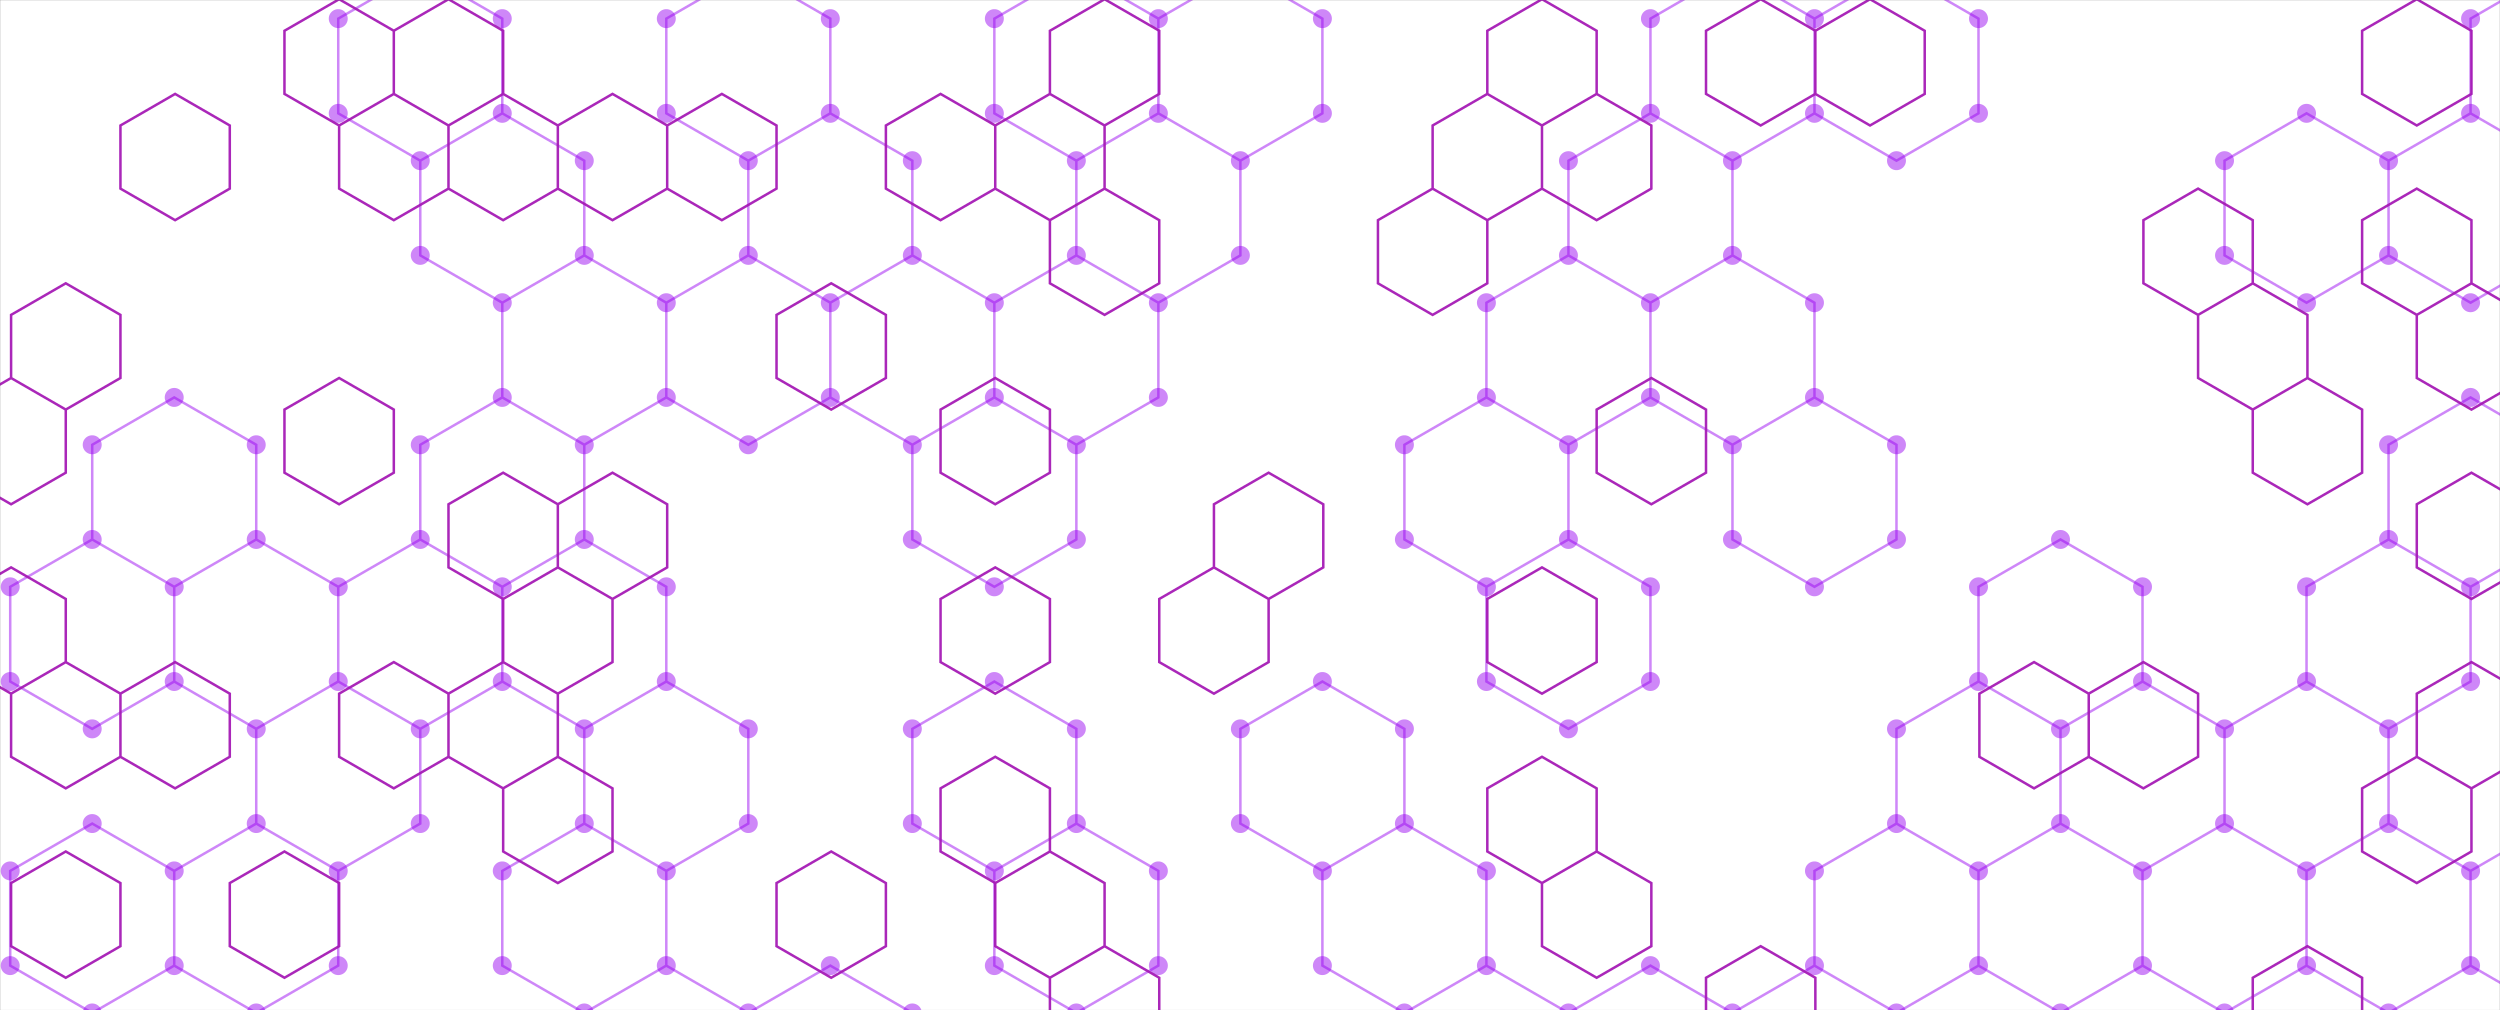 <svg xmlns="http://www.w3.org/2000/svg" version="1.1" xmlns:xlink="http://www.w3.org/1999/xlink" xmlns:svgjs="http://svgjs.com/svgjs" width="1980" height="800" preserveAspectRatio="none" viewBox="0 0 1980 800"><rect x="0" y="0" width="1980" height="800" fill="#333333" stroke="none"/><g mask="url(&quot;#SvgjsMask1419&quot;)" fill="none"><rect width="1980" height="800" x="0" y="0" fill="rgba(255, 255, 255, 1)"></rect><path d="M137.98 314.76L202.94 352.26L202.94 427.26L137.98 464.76L73.03 427.26L73.03 352.26zM73.03 427.26L137.98 464.76L137.98 539.76L73.03 577.26L8.08 539.76L8.08 464.76zM73.03 652.26L137.98 689.76L137.98 764.76L73.03 802.26L8.08 764.76L8.08 689.76zM137.98 764.76L202.94 802.26L202.94 877.26L137.98 914.76L73.03 877.26L73.03 802.26zM202.94 427.26L267.89 464.76L267.89 539.76L202.94 577.26L137.98 539.76L137.98 464.76zM267.89 539.76L332.85 577.26L332.85 652.26L267.89 689.76L202.94 652.26L202.94 577.26zM202.94 652.26L267.89 689.76L267.89 764.76L202.94 802.26L137.98 764.76L137.98 689.76zM332.85 -22.74L397.8 14.76L397.8 89.76L332.85 127.26L267.89 89.76L267.89 14.76zM397.8 89.76L462.75 127.26L462.75 202.26L397.8 239.76L332.85 202.26L332.85 127.26zM397.8 314.76L462.75 352.26L462.75 427.26L397.8 464.76L332.85 427.26L332.85 352.26zM332.85 427.26L397.8 464.76L397.8 539.76L332.85 577.26L267.89 539.76L267.89 464.76zM462.75 202.26L527.71 239.76L527.71 314.76L462.75 352.26L397.8 314.76L397.8 239.76zM462.75 427.26L527.71 464.76L527.71 539.76L462.75 577.26L397.8 539.76L397.8 464.76zM527.71 539.76L592.66 577.26L592.66 652.26L527.71 689.76L462.75 652.26L462.75 577.26zM462.75 652.26L527.71 689.76L527.71 764.76L462.75 802.26L397.8 764.76L397.8 689.76zM527.71 764.76L592.66 802.26L592.66 877.26L527.71 914.76L462.75 877.26L462.75 802.26zM592.66 -22.74L657.61 14.76L657.61 89.76L592.66 127.26L527.71 89.76L527.71 14.76zM657.61 89.76L722.57 127.26L722.57 202.26L657.61 239.76L592.66 202.26L592.66 127.26zM592.66 202.26L657.61 239.76L657.61 314.76L592.66 352.26L527.71 314.76L527.71 239.76zM657.61 764.76L722.57 802.26L722.57 877.26L657.61 914.76L592.66 877.26L592.66 802.26zM722.57 202.26L787.52 239.76L787.52 314.76L722.57 352.26L657.61 314.76L657.61 239.76zM787.52 314.76L852.48 352.26L852.48 427.26L787.52 464.76L722.57 427.26L722.57 352.26zM787.52 539.76L852.48 577.26L852.48 652.26L787.52 689.76L722.57 652.26L722.57 577.26zM852.47 -22.74L917.43 14.76L917.43 89.76L852.47 127.26L787.52 89.76L787.52 14.76zM917.43 89.76L982.38 127.26L982.38 202.26L917.43 239.76L852.47 202.26L852.47 127.26zM852.47 202.26L917.43 239.76L917.43 314.76L852.47 352.26L787.52 314.76L787.52 239.76zM852.47 652.26L917.43 689.76L917.43 764.76L852.47 802.26L787.52 764.76L787.52 689.76zM982.38 -22.74L1047.34 14.76L1047.34 89.76L982.38 127.26L917.43 89.76L917.43 14.76zM1047.34 539.76L1112.29 577.26L1112.29 652.26L1047.34 689.76L982.38 652.26L982.38 577.26zM1177.24 314.76L1242.2 352.26L1242.2 427.26L1177.24 464.76L1112.29 427.26L1112.29 352.26zM1112.29 652.26L1177.24 689.76L1177.24 764.76L1112.29 802.26L1047.34 764.76L1047.34 689.76zM1177.24 764.76L1242.2 802.26L1242.2 877.26L1177.24 914.76L1112.29 877.26L1112.29 802.26zM1307.15 89.76L1372.1 127.26L1372.1 202.26L1307.15 239.76L1242.2 202.26L1242.2 127.26zM1242.2 202.26L1307.15 239.76L1307.15 314.76L1242.2 352.26L1177.24 314.76L1177.24 239.76zM1242.2 427.26L1307.15 464.76L1307.15 539.76L1242.2 577.26L1177.24 539.76L1177.24 464.76zM1307.15 764.76L1372.1 802.26L1372.1 877.26L1307.15 914.76L1242.2 877.26L1242.2 802.26zM1372.11 -22.74L1437.06 14.76L1437.06 89.76L1372.11 127.26L1307.15 89.76L1307.15 14.76zM1372.11 202.26L1437.06 239.76L1437.06 314.76L1372.11 352.26L1307.15 314.76L1307.15 239.76zM1437.06 314.76L1502.01 352.26L1502.01 427.26L1437.06 464.76L1372.11 427.26L1372.11 352.26zM1437.06 764.76L1502.01 802.26L1502.01 877.26L1437.06 914.76L1372.11 877.26L1372.11 802.26zM1502.01 -22.74L1566.97 14.76L1566.97 89.76L1502.01 127.26L1437.06 89.76L1437.06 14.76zM1566.97 539.76L1631.92 577.26L1631.92 652.26L1566.97 689.76L1502.01 652.26L1502.01 577.26zM1502.01 652.26L1566.97 689.76L1566.97 764.76L1502.01 802.26L1437.06 764.76L1437.06 689.76zM1631.92 427.26L1696.87 464.76L1696.87 539.76L1631.92 577.26L1566.97 539.76L1566.97 464.76zM1696.87 539.76L1761.83 577.26L1761.83 652.26L1696.87 689.76L1631.92 652.26L1631.92 577.26zM1631.92 652.26L1696.87 689.76L1696.87 764.76L1631.92 802.26L1566.97 764.76L1566.97 689.76zM1696.87 764.76L1761.83 802.26L1761.83 877.26L1696.87 914.76L1631.92 877.26L1631.92 802.26zM1826.78 89.76L1891.73 127.26L1891.73 202.26L1826.78 239.76L1761.83 202.26L1761.83 127.26zM1826.78 539.76L1891.73 577.26L1891.73 652.26L1826.78 689.76L1761.83 652.26L1761.83 577.26zM1761.83 652.26L1826.78 689.76L1826.78 764.76L1761.83 802.26L1696.87 764.76L1696.87 689.76zM1826.78 764.76L1891.73 802.26L1891.73 877.26L1826.78 914.76L1761.83 877.26L1761.83 802.26zM1956.69 89.76L2021.64 127.26L2021.64 202.26L1956.69 239.76L1891.73 202.26L1891.73 127.26zM1956.69 314.76L2021.64 352.26L2021.64 427.26L1956.69 464.76L1891.73 427.26L1891.73 352.26zM1891.73 427.26L1956.69 464.76L1956.69 539.76L1891.73 577.26L1826.78 539.76L1826.78 464.76zM1891.73 652.26L1956.69 689.76L1956.69 764.76L1891.73 802.26L1826.78 764.76L1826.78 689.76zM2021.64 -22.74L2086.6 14.76L2086.6 89.76L2021.64 127.26L1956.69 89.76L1956.69 14.76zM2021.64 652.26L2086.6 689.76L2086.6 764.76L2021.64 802.26L1956.69 764.76L1956.69 689.76z" stroke="rgba(151, 0, 240, 0.47)" stroke-width="2"></path><path d="M130.48 314.76 a7.5 7.5 0 1 0 15 0 a7.5 7.5 0 1 0 -15 0zM195.44 352.26 a7.5 7.5 0 1 0 15 0 a7.5 7.5 0 1 0 -15 0zM195.44 427.26 a7.5 7.5 0 1 0 15 0 a7.5 7.5 0 1 0 -15 0zM130.48 464.76 a7.5 7.5 0 1 0 15 0 a7.5 7.5 0 1 0 -15 0zM65.53 427.26 a7.5 7.5 0 1 0 15 0 a7.5 7.5 0 1 0 -15 0zM65.53 352.26 a7.5 7.5 0 1 0 15 0 a7.5 7.5 0 1 0 -15 0zM130.48 539.76 a7.5 7.5 0 1 0 15 0 a7.5 7.5 0 1 0 -15 0zM65.53 577.26 a7.5 7.5 0 1 0 15 0 a7.5 7.5 0 1 0 -15 0zM0.58 539.76 a7.5 7.5 0 1 0 15 0 a7.5 7.5 0 1 0 -15 0zM0.58 464.76 a7.5 7.5 0 1 0 15 0 a7.5 7.5 0 1 0 -15 0zM65.53 652.26 a7.5 7.5 0 1 0 15 0 a7.5 7.5 0 1 0 -15 0zM130.48 689.76 a7.5 7.5 0 1 0 15 0 a7.5 7.5 0 1 0 -15 0zM130.48 764.76 a7.5 7.5 0 1 0 15 0 a7.5 7.5 0 1 0 -15 0zM65.53 802.26 a7.5 7.5 0 1 0 15 0 a7.5 7.5 0 1 0 -15 0zM0.58 764.76 a7.5 7.5 0 1 0 15 0 a7.5 7.5 0 1 0 -15 0zM0.58 689.76 a7.5 7.5 0 1 0 15 0 a7.5 7.5 0 1 0 -15 0zM195.44 802.26 a7.5 7.5 0 1 0 15 0 a7.5 7.5 0 1 0 -15 0zM195.44 877.26 a7.5 7.5 0 1 0 15 0 a7.5 7.5 0 1 0 -15 0zM130.48 914.76 a7.5 7.5 0 1 0 15 0 a7.5 7.5 0 1 0 -15 0zM65.53 877.26 a7.5 7.5 0 1 0 15 0 a7.5 7.5 0 1 0 -15 0zM260.39 464.76 a7.5 7.5 0 1 0 15 0 a7.5 7.5 0 1 0 -15 0zM260.39 539.76 a7.5 7.5 0 1 0 15 0 a7.5 7.5 0 1 0 -15 0zM195.44 577.26 a7.5 7.5 0 1 0 15 0 a7.5 7.5 0 1 0 -15 0zM325.35 577.26 a7.5 7.5 0 1 0 15 0 a7.5 7.5 0 1 0 -15 0zM325.35 652.26 a7.5 7.5 0 1 0 15 0 a7.5 7.5 0 1 0 -15 0zM260.39 689.76 a7.5 7.5 0 1 0 15 0 a7.5 7.5 0 1 0 -15 0zM195.44 652.26 a7.5 7.5 0 1 0 15 0 a7.5 7.5 0 1 0 -15 0zM260.39 764.76 a7.5 7.5 0 1 0 15 0 a7.5 7.5 0 1 0 -15 0zM325.35 -22.74 a7.5 7.5 0 1 0 15 0 a7.5 7.5 0 1 0 -15 0zM390.3 14.76 a7.5 7.5 0 1 0 15 0 a7.5 7.5 0 1 0 -15 0zM390.3 89.76 a7.5 7.5 0 1 0 15 0 a7.5 7.5 0 1 0 -15 0zM325.35 127.26 a7.5 7.5 0 1 0 15 0 a7.5 7.5 0 1 0 -15 0zM260.39 89.76 a7.5 7.5 0 1 0 15 0 a7.5 7.5 0 1 0 -15 0zM260.39 14.76 a7.5 7.5 0 1 0 15 0 a7.5 7.5 0 1 0 -15 0zM455.25 127.26 a7.5 7.5 0 1 0 15 0 a7.5 7.5 0 1 0 -15 0zM455.25 202.26 a7.5 7.5 0 1 0 15 0 a7.5 7.5 0 1 0 -15 0zM390.3 239.76 a7.5 7.5 0 1 0 15 0 a7.5 7.5 0 1 0 -15 0zM325.35 202.26 a7.5 7.5 0 1 0 15 0 a7.5 7.5 0 1 0 -15 0zM390.3 314.76 a7.5 7.5 0 1 0 15 0 a7.5 7.5 0 1 0 -15 0zM455.25 352.26 a7.5 7.5 0 1 0 15 0 a7.5 7.5 0 1 0 -15 0zM455.25 427.26 a7.5 7.5 0 1 0 15 0 a7.5 7.5 0 1 0 -15 0zM390.3 464.76 a7.5 7.5 0 1 0 15 0 a7.5 7.5 0 1 0 -15 0zM325.35 427.26 a7.5 7.5 0 1 0 15 0 a7.5 7.5 0 1 0 -15 0zM325.35 352.26 a7.5 7.5 0 1 0 15 0 a7.5 7.5 0 1 0 -15 0zM390.3 539.76 a7.5 7.5 0 1 0 15 0 a7.5 7.5 0 1 0 -15 0zM520.21 239.76 a7.5 7.5 0 1 0 15 0 a7.5 7.5 0 1 0 -15 0zM520.21 314.76 a7.5 7.5 0 1 0 15 0 a7.5 7.5 0 1 0 -15 0zM520.21 464.76 a7.5 7.5 0 1 0 15 0 a7.5 7.5 0 1 0 -15 0zM520.21 539.76 a7.5 7.5 0 1 0 15 0 a7.5 7.5 0 1 0 -15 0zM455.25 577.26 a7.5 7.5 0 1 0 15 0 a7.5 7.5 0 1 0 -15 0zM585.16 577.26 a7.5 7.5 0 1 0 15 0 a7.5 7.5 0 1 0 -15 0zM585.16 652.26 a7.5 7.5 0 1 0 15 0 a7.5 7.5 0 1 0 -15 0zM520.21 689.76 a7.5 7.5 0 1 0 15 0 a7.5 7.5 0 1 0 -15 0zM455.25 652.26 a7.5 7.5 0 1 0 15 0 a7.5 7.5 0 1 0 -15 0zM520.21 764.76 a7.5 7.5 0 1 0 15 0 a7.5 7.5 0 1 0 -15 0zM455.25 802.26 a7.5 7.5 0 1 0 15 0 a7.5 7.5 0 1 0 -15 0zM390.3 764.76 a7.5 7.5 0 1 0 15 0 a7.5 7.5 0 1 0 -15 0zM390.3 689.76 a7.5 7.5 0 1 0 15 0 a7.5 7.5 0 1 0 -15 0zM585.16 802.26 a7.5 7.5 0 1 0 15 0 a7.5 7.5 0 1 0 -15 0zM585.16 877.26 a7.5 7.5 0 1 0 15 0 a7.5 7.5 0 1 0 -15 0zM520.21 914.76 a7.5 7.5 0 1 0 15 0 a7.5 7.5 0 1 0 -15 0zM455.25 877.26 a7.5 7.5 0 1 0 15 0 a7.5 7.5 0 1 0 -15 0zM585.16 -22.74 a7.5 7.5 0 1 0 15 0 a7.5 7.5 0 1 0 -15 0zM650.11 14.76 a7.5 7.5 0 1 0 15 0 a7.5 7.5 0 1 0 -15 0zM650.11 89.76 a7.5 7.5 0 1 0 15 0 a7.5 7.5 0 1 0 -15 0zM585.16 127.26 a7.5 7.5 0 1 0 15 0 a7.5 7.5 0 1 0 -15 0zM520.21 89.76 a7.5 7.5 0 1 0 15 0 a7.5 7.5 0 1 0 -15 0zM520.21 14.76 a7.5 7.5 0 1 0 15 0 a7.5 7.5 0 1 0 -15 0zM715.07 127.26 a7.5 7.5 0 1 0 15 0 a7.5 7.5 0 1 0 -15 0zM715.07 202.26 a7.5 7.5 0 1 0 15 0 a7.5 7.5 0 1 0 -15 0zM650.11 239.76 a7.5 7.5 0 1 0 15 0 a7.5 7.5 0 1 0 -15 0zM585.16 202.26 a7.5 7.5 0 1 0 15 0 a7.5 7.5 0 1 0 -15 0zM650.11 314.76 a7.5 7.5 0 1 0 15 0 a7.5 7.5 0 1 0 -15 0zM585.16 352.26 a7.5 7.5 0 1 0 15 0 a7.5 7.5 0 1 0 -15 0zM650.11 764.76 a7.5 7.5 0 1 0 15 0 a7.5 7.5 0 1 0 -15 0zM715.07 802.26 a7.5 7.5 0 1 0 15 0 a7.5 7.5 0 1 0 -15 0zM715.07 877.26 a7.5 7.5 0 1 0 15 0 a7.5 7.5 0 1 0 -15 0zM650.11 914.76 a7.5 7.5 0 1 0 15 0 a7.5 7.5 0 1 0 -15 0zM780.02 239.76 a7.5 7.5 0 1 0 15 0 a7.5 7.5 0 1 0 -15 0zM780.02 314.76 a7.5 7.5 0 1 0 15 0 a7.5 7.5 0 1 0 -15 0zM715.07 352.26 a7.5 7.5 0 1 0 15 0 a7.5 7.5 0 1 0 -15 0zM844.98 352.26 a7.5 7.5 0 1 0 15 0 a7.5 7.5 0 1 0 -15 0zM844.98 427.26 a7.5 7.5 0 1 0 15 0 a7.5 7.5 0 1 0 -15 0zM780.02 464.76 a7.5 7.5 0 1 0 15 0 a7.5 7.5 0 1 0 -15 0zM715.07 427.26 a7.5 7.5 0 1 0 15 0 a7.5 7.5 0 1 0 -15 0zM780.02 539.76 a7.5 7.5 0 1 0 15 0 a7.5 7.5 0 1 0 -15 0zM844.98 577.26 a7.5 7.5 0 1 0 15 0 a7.5 7.5 0 1 0 -15 0zM844.98 652.26 a7.5 7.5 0 1 0 15 0 a7.5 7.5 0 1 0 -15 0zM780.02 689.76 a7.5 7.5 0 1 0 15 0 a7.5 7.5 0 1 0 -15 0zM715.07 652.26 a7.5 7.5 0 1 0 15 0 a7.5 7.5 0 1 0 -15 0zM715.07 577.26 a7.5 7.5 0 1 0 15 0 a7.5 7.5 0 1 0 -15 0zM844.97 -22.74 a7.5 7.5 0 1 0 15 0 a7.5 7.5 0 1 0 -15 0zM909.93 14.76 a7.5 7.5 0 1 0 15 0 a7.5 7.5 0 1 0 -15 0zM909.93 89.76 a7.5 7.5 0 1 0 15 0 a7.5 7.5 0 1 0 -15 0zM844.97 127.26 a7.5 7.5 0 1 0 15 0 a7.5 7.5 0 1 0 -15 0zM780.02 89.76 a7.5 7.5 0 1 0 15 0 a7.5 7.5 0 1 0 -15 0zM780.02 14.76 a7.5 7.5 0 1 0 15 0 a7.5 7.5 0 1 0 -15 0zM974.88 127.26 a7.5 7.5 0 1 0 15 0 a7.5 7.5 0 1 0 -15 0zM974.88 202.26 a7.5 7.5 0 1 0 15 0 a7.5 7.5 0 1 0 -15 0zM909.93 239.76 a7.5 7.5 0 1 0 15 0 a7.5 7.5 0 1 0 -15 0zM844.97 202.26 a7.5 7.5 0 1 0 15 0 a7.5 7.5 0 1 0 -15 0zM909.93 314.76 a7.5 7.5 0 1 0 15 0 a7.5 7.5 0 1 0 -15 0zM844.97 352.26 a7.5 7.5 0 1 0 15 0 a7.5 7.5 0 1 0 -15 0zM844.97 652.26 a7.5 7.5 0 1 0 15 0 a7.5 7.5 0 1 0 -15 0zM909.93 689.76 a7.5 7.5 0 1 0 15 0 a7.5 7.5 0 1 0 -15 0zM909.93 764.76 a7.5 7.5 0 1 0 15 0 a7.5 7.5 0 1 0 -15 0zM844.97 802.26 a7.5 7.5 0 1 0 15 0 a7.5 7.5 0 1 0 -15 0zM780.02 764.76 a7.5 7.5 0 1 0 15 0 a7.5 7.5 0 1 0 -15 0zM974.88 -22.74 a7.5 7.5 0 1 0 15 0 a7.5 7.5 0 1 0 -15 0zM1039.84 14.76 a7.5 7.5 0 1 0 15 0 a7.5 7.5 0 1 0 -15 0zM1039.84 89.76 a7.5 7.5 0 1 0 15 0 a7.5 7.5 0 1 0 -15 0zM1039.84 539.76 a7.5 7.5 0 1 0 15 0 a7.5 7.5 0 1 0 -15 0zM1104.79 577.26 a7.5 7.5 0 1 0 15 0 a7.5 7.5 0 1 0 -15 0zM1104.79 652.26 a7.5 7.5 0 1 0 15 0 a7.5 7.5 0 1 0 -15 0zM1039.84 689.76 a7.5 7.5 0 1 0 15 0 a7.5 7.5 0 1 0 -15 0zM974.88 652.26 a7.5 7.5 0 1 0 15 0 a7.5 7.5 0 1 0 -15 0zM974.88 577.26 a7.5 7.5 0 1 0 15 0 a7.5 7.5 0 1 0 -15 0zM1169.74 314.76 a7.5 7.5 0 1 0 15 0 a7.5 7.5 0 1 0 -15 0zM1234.7 352.26 a7.5 7.5 0 1 0 15 0 a7.5 7.5 0 1 0 -15 0zM1234.7 427.26 a7.5 7.5 0 1 0 15 0 a7.5 7.5 0 1 0 -15 0zM1169.74 464.76 a7.5 7.5 0 1 0 15 0 a7.5 7.5 0 1 0 -15 0zM1104.79 427.26 a7.5 7.5 0 1 0 15 0 a7.5 7.5 0 1 0 -15 0zM1104.79 352.26 a7.5 7.5 0 1 0 15 0 a7.5 7.5 0 1 0 -15 0zM1169.74 689.76 a7.5 7.5 0 1 0 15 0 a7.5 7.5 0 1 0 -15 0zM1169.74 764.76 a7.5 7.5 0 1 0 15 0 a7.5 7.5 0 1 0 -15 0zM1104.79 802.26 a7.5 7.5 0 1 0 15 0 a7.5 7.5 0 1 0 -15 0zM1039.84 764.76 a7.5 7.5 0 1 0 15 0 a7.5 7.5 0 1 0 -15 0zM1234.7 802.26 a7.5 7.5 0 1 0 15 0 a7.5 7.5 0 1 0 -15 0zM1234.7 877.26 a7.5 7.5 0 1 0 15 0 a7.5 7.5 0 1 0 -15 0zM1169.74 914.76 a7.5 7.5 0 1 0 15 0 a7.5 7.5 0 1 0 -15 0zM1104.79 877.26 a7.5 7.5 0 1 0 15 0 a7.5 7.5 0 1 0 -15 0zM1299.65 89.76 a7.5 7.5 0 1 0 15 0 a7.5 7.5 0 1 0 -15 0zM1364.6 127.26 a7.5 7.5 0 1 0 15 0 a7.5 7.5 0 1 0 -15 0zM1364.6 202.26 a7.5 7.5 0 1 0 15 0 a7.5 7.5 0 1 0 -15 0zM1299.65 239.76 a7.5 7.5 0 1 0 15 0 a7.5 7.5 0 1 0 -15 0zM1234.7 202.26 a7.5 7.5 0 1 0 15 0 a7.5 7.5 0 1 0 -15 0zM1234.7 127.26 a7.5 7.5 0 1 0 15 0 a7.5 7.5 0 1 0 -15 0zM1299.65 314.76 a7.5 7.5 0 1 0 15 0 a7.5 7.5 0 1 0 -15 0zM1169.74 239.76 a7.5 7.5 0 1 0 15 0 a7.5 7.5 0 1 0 -15 0zM1299.65 464.76 a7.5 7.5 0 1 0 15 0 a7.5 7.5 0 1 0 -15 0zM1299.65 539.76 a7.5 7.5 0 1 0 15 0 a7.5 7.5 0 1 0 -15 0zM1234.7 577.26 a7.5 7.5 0 1 0 15 0 a7.5 7.5 0 1 0 -15 0zM1169.74 539.76 a7.5 7.5 0 1 0 15 0 a7.5 7.5 0 1 0 -15 0zM1299.65 764.76 a7.5 7.5 0 1 0 15 0 a7.5 7.5 0 1 0 -15 0zM1364.6 802.26 a7.5 7.5 0 1 0 15 0 a7.5 7.5 0 1 0 -15 0zM1364.6 877.26 a7.5 7.5 0 1 0 15 0 a7.5 7.5 0 1 0 -15 0zM1299.65 914.76 a7.5 7.5 0 1 0 15 0 a7.5 7.5 0 1 0 -15 0zM1364.61 -22.74 a7.5 7.5 0 1 0 15 0 a7.5 7.5 0 1 0 -15 0zM1429.56 14.76 a7.5 7.5 0 1 0 15 0 a7.5 7.5 0 1 0 -15 0zM1429.56 89.76 a7.5 7.5 0 1 0 15 0 a7.5 7.5 0 1 0 -15 0zM1364.61 127.26 a7.5 7.5 0 1 0 15 0 a7.5 7.5 0 1 0 -15 0zM1299.65 14.76 a7.5 7.5 0 1 0 15 0 a7.5 7.5 0 1 0 -15 0zM1364.61 202.26 a7.5 7.5 0 1 0 15 0 a7.5 7.5 0 1 0 -15 0zM1429.56 239.76 a7.5 7.5 0 1 0 15 0 a7.5 7.5 0 1 0 -15 0zM1429.56 314.76 a7.5 7.5 0 1 0 15 0 a7.5 7.5 0 1 0 -15 0zM1364.61 352.26 a7.5 7.5 0 1 0 15 0 a7.5 7.5 0 1 0 -15 0zM1494.51 352.26 a7.5 7.5 0 1 0 15 0 a7.5 7.5 0 1 0 -15 0zM1494.51 427.26 a7.5 7.5 0 1 0 15 0 a7.5 7.5 0 1 0 -15 0zM1429.56 464.76 a7.5 7.5 0 1 0 15 0 a7.5 7.5 0 1 0 -15 0zM1364.61 427.26 a7.5 7.5 0 1 0 15 0 a7.5 7.5 0 1 0 -15 0zM1429.56 764.76 a7.5 7.5 0 1 0 15 0 a7.5 7.5 0 1 0 -15 0zM1494.51 802.26 a7.5 7.5 0 1 0 15 0 a7.5 7.5 0 1 0 -15 0zM1494.51 877.26 a7.5 7.5 0 1 0 15 0 a7.5 7.5 0 1 0 -15 0zM1429.56 914.76 a7.5 7.5 0 1 0 15 0 a7.5 7.5 0 1 0 -15 0zM1364.61 877.26 a7.5 7.5 0 1 0 15 0 a7.5 7.5 0 1 0 -15 0zM1364.61 802.26 a7.5 7.5 0 1 0 15 0 a7.5 7.5 0 1 0 -15 0zM1494.51 -22.74 a7.5 7.5 0 1 0 15 0 a7.5 7.5 0 1 0 -15 0zM1559.47 14.76 a7.5 7.5 0 1 0 15 0 a7.5 7.5 0 1 0 -15 0zM1559.47 89.76 a7.5 7.5 0 1 0 15 0 a7.5 7.5 0 1 0 -15 0zM1494.51 127.26 a7.5 7.5 0 1 0 15 0 a7.5 7.5 0 1 0 -15 0zM1559.47 539.76 a7.5 7.5 0 1 0 15 0 a7.5 7.5 0 1 0 -15 0zM1624.42 577.26 a7.5 7.5 0 1 0 15 0 a7.5 7.5 0 1 0 -15 0zM1624.42 652.26 a7.5 7.5 0 1 0 15 0 a7.5 7.5 0 1 0 -15 0zM1559.47 689.76 a7.5 7.5 0 1 0 15 0 a7.5 7.5 0 1 0 -15 0zM1494.51 652.26 a7.5 7.5 0 1 0 15 0 a7.5 7.5 0 1 0 -15 0zM1494.51 577.26 a7.5 7.5 0 1 0 15 0 a7.5 7.5 0 1 0 -15 0zM1559.47 764.76 a7.5 7.5 0 1 0 15 0 a7.5 7.5 0 1 0 -15 0zM1429.56 689.76 a7.5 7.5 0 1 0 15 0 a7.5 7.5 0 1 0 -15 0zM1624.42 427.26 a7.5 7.5 0 1 0 15 0 a7.5 7.5 0 1 0 -15 0zM1689.37 464.76 a7.5 7.5 0 1 0 15 0 a7.5 7.5 0 1 0 -15 0zM1689.37 539.76 a7.5 7.5 0 1 0 15 0 a7.5 7.5 0 1 0 -15 0zM1559.47 464.76 a7.5 7.5 0 1 0 15 0 a7.5 7.5 0 1 0 -15 0zM1754.33 577.26 a7.5 7.5 0 1 0 15 0 a7.5 7.5 0 1 0 -15 0zM1754.33 652.26 a7.5 7.5 0 1 0 15 0 a7.5 7.5 0 1 0 -15 0zM1689.37 689.76 a7.5 7.5 0 1 0 15 0 a7.5 7.5 0 1 0 -15 0zM1689.37 764.76 a7.5 7.5 0 1 0 15 0 a7.5 7.5 0 1 0 -15 0zM1624.42 802.26 a7.5 7.5 0 1 0 15 0 a7.5 7.5 0 1 0 -15 0zM1754.33 802.26 a7.5 7.5 0 1 0 15 0 a7.5 7.5 0 1 0 -15 0zM1754.33 877.26 a7.5 7.5 0 1 0 15 0 a7.5 7.5 0 1 0 -15 0zM1689.37 914.76 a7.5 7.5 0 1 0 15 0 a7.5 7.5 0 1 0 -15 0zM1624.42 877.26 a7.5 7.5 0 1 0 15 0 a7.5 7.5 0 1 0 -15 0zM1819.28 89.76 a7.5 7.5 0 1 0 15 0 a7.5 7.5 0 1 0 -15 0zM1884.23 127.26 a7.5 7.5 0 1 0 15 0 a7.5 7.5 0 1 0 -15 0zM1884.23 202.26 a7.5 7.5 0 1 0 15 0 a7.5 7.5 0 1 0 -15 0zM1819.28 239.76 a7.5 7.5 0 1 0 15 0 a7.5 7.5 0 1 0 -15 0zM1754.33 202.26 a7.5 7.5 0 1 0 15 0 a7.5 7.5 0 1 0 -15 0zM1754.33 127.26 a7.5 7.5 0 1 0 15 0 a7.5 7.5 0 1 0 -15 0zM1819.28 539.76 a7.5 7.5 0 1 0 15 0 a7.5 7.5 0 1 0 -15 0zM1884.23 577.26 a7.5 7.5 0 1 0 15 0 a7.5 7.5 0 1 0 -15 0zM1884.23 652.26 a7.5 7.5 0 1 0 15 0 a7.5 7.5 0 1 0 -15 0zM1819.28 689.76 a7.5 7.5 0 1 0 15 0 a7.5 7.5 0 1 0 -15 0zM1819.28 764.76 a7.5 7.5 0 1 0 15 0 a7.5 7.5 0 1 0 -15 0zM1884.23 802.26 a7.5 7.5 0 1 0 15 0 a7.5 7.5 0 1 0 -15 0zM1884.23 877.26 a7.5 7.5 0 1 0 15 0 a7.5 7.5 0 1 0 -15 0zM1819.28 914.76 a7.5 7.5 0 1 0 15 0 a7.5 7.5 0 1 0 -15 0zM1949.19 89.76 a7.5 7.5 0 1 0 15 0 a7.5 7.5 0 1 0 -15 0zM2014.14 127.26 a7.5 7.5 0 1 0 15 0 a7.5 7.5 0 1 0 -15 0zM2014.14 202.26 a7.5 7.5 0 1 0 15 0 a7.5 7.5 0 1 0 -15 0zM1949.19 239.76 a7.5 7.5 0 1 0 15 0 a7.5 7.5 0 1 0 -15 0zM1949.19 314.76 a7.5 7.5 0 1 0 15 0 a7.5 7.5 0 1 0 -15 0zM2014.14 352.26 a7.5 7.5 0 1 0 15 0 a7.5 7.5 0 1 0 -15 0zM2014.14 427.26 a7.5 7.5 0 1 0 15 0 a7.5 7.5 0 1 0 -15 0zM1949.19 464.76 a7.5 7.5 0 1 0 15 0 a7.5 7.5 0 1 0 -15 0zM1884.23 427.26 a7.5 7.5 0 1 0 15 0 a7.5 7.5 0 1 0 -15 0zM1884.23 352.26 a7.5 7.5 0 1 0 15 0 a7.5 7.5 0 1 0 -15 0zM1949.19 539.76 a7.5 7.5 0 1 0 15 0 a7.5 7.5 0 1 0 -15 0zM1819.28 464.76 a7.5 7.5 0 1 0 15 0 a7.5 7.5 0 1 0 -15 0zM1949.19 689.76 a7.5 7.5 0 1 0 15 0 a7.5 7.5 0 1 0 -15 0zM1949.19 764.76 a7.5 7.5 0 1 0 15 0 a7.5 7.5 0 1 0 -15 0zM2014.14 -22.74 a7.5 7.5 0 1 0 15 0 a7.5 7.5 0 1 0 -15 0zM2079.1 14.76 a7.5 7.5 0 1 0 15 0 a7.5 7.5 0 1 0 -15 0zM2079.1 89.76 a7.5 7.5 0 1 0 15 0 a7.5 7.5 0 1 0 -15 0zM1949.19 14.76 a7.5 7.5 0 1 0 15 0 a7.5 7.5 0 1 0 -15 0zM2014.14 652.26 a7.5 7.5 0 1 0 15 0 a7.5 7.5 0 1 0 -15 0zM2079.1 689.76 a7.5 7.5 0 1 0 15 0 a7.5 7.5 0 1 0 -15 0zM2079.1 764.76 a7.5 7.5 0 1 0 15 0 a7.5 7.5 0 1 0 -15 0zM2014.14 802.26 a7.5 7.5 0 1 0 15 0 a7.5 7.5 0 1 0 -15 0z" fill="rgba(151, 0, 240, 0.47)"></path><path d="M52.08 224.38L95.39 249.38L95.39 299.38L52.08 324.38L8.78 299.38L8.78 249.38zM8.78 299.38L52.08 324.38L52.08 374.38L8.78 399.38L-34.52 374.38L-34.52 324.38zM8.78 449.38L52.08 474.38L52.08 524.38L8.78 549.38L-34.52 524.38L-34.52 474.38zM52.08 524.38L95.39 549.38L95.39 599.38L52.08 624.38L8.78 599.38L8.78 549.38zM52.08 674.38L95.39 699.38L95.39 749.38L52.08 774.38L8.78 749.38L8.78 699.38zM138.69 74.38L181.99 99.38L181.99 149.38L138.69 174.38L95.39 149.38L95.39 99.38zM138.69 524.38L181.99 549.38L181.99 599.38L138.69 624.38L95.39 599.38L95.39 549.38zM225.29 674.38L268.59 699.38L268.59 749.38L225.29 774.38L181.99 749.38L181.99 699.38zM268.59 -0.62L311.9 24.38L311.9 74.38L268.59 99.38L225.29 74.38L225.29 24.38zM311.9 74.38L355.2 99.38L355.2 149.38L311.9 174.38L268.59 149.38L268.59 99.38zM268.59 299.38L311.9 324.38L311.9 374.38L268.59 399.38L225.29 374.38L225.29 324.38zM311.9 524.38L355.2 549.38L355.2 599.38L311.9 624.38L268.59 599.38L268.59 549.38zM311.9 824.38L355.2 849.38L355.2 899.38L311.9 924.38L268.59 899.38L268.59 849.38zM355.2 -0.62L398.5 24.38L398.5 74.38L355.2 99.38L311.9 74.38L311.9 24.38zM398.5 74.38L441.81 99.38L441.81 149.38L398.5 174.38L355.2 149.38L355.2 99.38zM398.5 374.38L441.81 399.38L441.81 449.38L398.5 474.38L355.2 449.38L355.2 399.38zM398.5 524.38L441.81 549.38L441.81 599.38L398.5 624.38L355.2 599.38L355.2 549.38zM485.11 74.38L528.41 99.38L528.41 149.38L485.11 174.38L441.81 149.38L441.81 99.38zM485.11 374.38L528.41 399.38L528.41 449.38L485.11 474.38L441.81 449.38L441.81 399.38zM441.81 449.38L485.11 474.38L485.11 524.38L441.81 549.38L398.5 524.38L398.5 474.38zM441.81 599.38L485.11 624.38L485.11 674.38L441.81 699.38L398.5 674.38L398.5 624.38zM571.71 74.38L615.01 99.38L615.01 149.38L571.71 174.38L528.41 149.38L528.41 99.38zM571.71 824.38L615.01 849.38L615.01 899.38L571.71 924.38L528.41 899.38L528.41 849.38zM658.32 224.38L701.62 249.38L701.62 299.38L658.32 324.38L615.01 299.38L615.01 249.38zM658.32 674.38L701.62 699.38L701.62 749.38L658.32 774.38L615.01 749.38L615.01 699.38zM744.92 74.38L788.23 99.38L788.23 149.38L744.92 174.38L701.62 149.38L701.62 99.38zM831.53 74.38L874.83 99.38L874.83 149.38L831.53 174.38L788.23 149.38L788.23 99.38zM788.23 299.38L831.53 324.38L831.53 374.38L788.23 399.38L744.92 374.38L744.92 324.38zM788.23 449.38L831.53 474.38L831.53 524.38L788.23 549.38L744.92 524.38L744.92 474.38zM788.23 599.38L831.53 624.38L831.53 674.38L788.23 699.38L744.92 674.38L744.92 624.38zM831.53 674.38L874.83 699.38L874.83 749.38L831.53 774.38L788.23 749.38L788.23 699.38zM831.53 824.38L874.83 849.38L874.83 899.38L831.53 924.38L788.23 899.38L788.23 849.38zM874.83 -0.62L918.13 24.38L918.13 74.38L874.83 99.38L831.53 74.38L831.53 24.38zM874.83 149.38L918.13 174.38L918.13 224.38L874.83 249.38L831.53 224.38L831.53 174.38zM874.83 749.38L918.13 774.38L918.13 824.38L874.83 849.38L831.53 824.38L831.53 774.38zM918.13 824.38L961.44 849.38L961.44 899.38L918.13 924.38L874.83 899.38L874.83 849.38zM1004.74 374.38L1048.04 399.38L1048.04 449.38L1004.74 474.38L961.44 449.38L961.44 399.38zM961.44 449.38L1004.74 474.38L1004.74 524.38L961.44 549.38L918.13 524.38L918.13 474.38zM1177.95 74.38L1221.25 99.38L1221.25 149.38L1177.95 174.38L1134.64 149.38L1134.64 99.38zM1134.64 149.38L1177.95 174.38L1177.95 224.38L1134.64 249.38L1091.34 224.38L1091.34 174.38zM1221.25 -0.62L1264.55 24.38L1264.55 74.38L1221.25 99.38L1177.95 74.38L1177.95 24.38zM1264.55 74.38L1307.86 99.38L1307.86 149.38L1264.55 174.38L1221.25 149.38L1221.25 99.38zM1221.25 449.38L1264.55 474.38L1264.55 524.38L1221.25 549.38L1177.95 524.38L1177.95 474.38zM1221.25 599.38L1264.55 624.38L1264.55 674.38L1221.25 699.38L1177.95 674.38L1177.95 624.38zM1264.55 674.38L1307.86 699.38L1307.86 749.38L1264.55 774.38L1221.25 749.38L1221.25 699.38zM1307.86 299.38L1351.16 324.38L1351.16 374.38L1307.86 399.38L1264.55 374.38L1264.55 324.38zM1394.46 -0.62L1437.76 24.38L1437.76 74.38L1394.46 99.38L1351.16 74.38L1351.16 24.38zM1394.46 749.38L1437.76 774.38L1437.76 824.38L1394.46 849.38L1351.16 824.38L1351.16 774.38zM1481.07 -0.62L1524.37 24.38L1524.37 74.38L1481.07 99.38L1437.76 74.38L1437.76 24.38zM1610.97 524.38L1654.28 549.38L1654.28 599.38L1610.97 624.38L1567.67 599.38L1567.67 549.38zM1697.58 524.38L1740.88 549.38L1740.88 599.38L1697.58 624.38L1654.28 599.38L1654.28 549.38zM1697.58 824.38L1740.88 849.38L1740.88 899.38L1697.58 924.38L1654.28 899.38L1654.28 849.38zM1740.88 149.38L1784.18 174.38L1784.18 224.38L1740.88 249.38L1697.58 224.38L1697.58 174.38zM1784.18 224.38L1827.49 249.38L1827.49 299.38L1784.18 324.38L1740.88 299.38L1740.88 249.38zM1827.49 299.38L1870.79 324.38L1870.79 374.38L1827.49 399.38L1784.18 374.38L1784.18 324.38zM1827.49 749.38L1870.79 774.38L1870.79 824.38L1827.49 849.38L1784.18 824.38L1784.18 774.38zM1914.09 -0.62L1957.39 24.38L1957.39 74.38L1914.09 99.38L1870.79 74.38L1870.79 24.38zM1914.09 149.38L1957.39 174.38L1957.39 224.38L1914.09 249.38L1870.79 224.38L1870.79 174.38zM1957.39 224.38L2000.7 249.38L2000.7 299.38L1957.39 324.38L1914.09 299.38L1914.09 249.38zM1957.39 374.38L2000.7 399.38L2000.7 449.38L1957.39 474.38L1914.09 449.38L1914.09 399.38zM1957.39 524.38L2000.7 549.38L2000.7 599.38L1957.39 624.38L1914.09 599.38L1914.09 549.38zM1914.09 599.38L1957.39 624.38L1957.39 674.38L1914.09 699.38L1870.79 674.38L1870.79 624.38z" stroke="rgba(164, 24, 181, 0.93)" stroke-width="2"></path></g><defs><mask id="SvgjsMask1419"><rect width="1980" height="800" fill="#ffffff"></rect></mask></defs></svg>